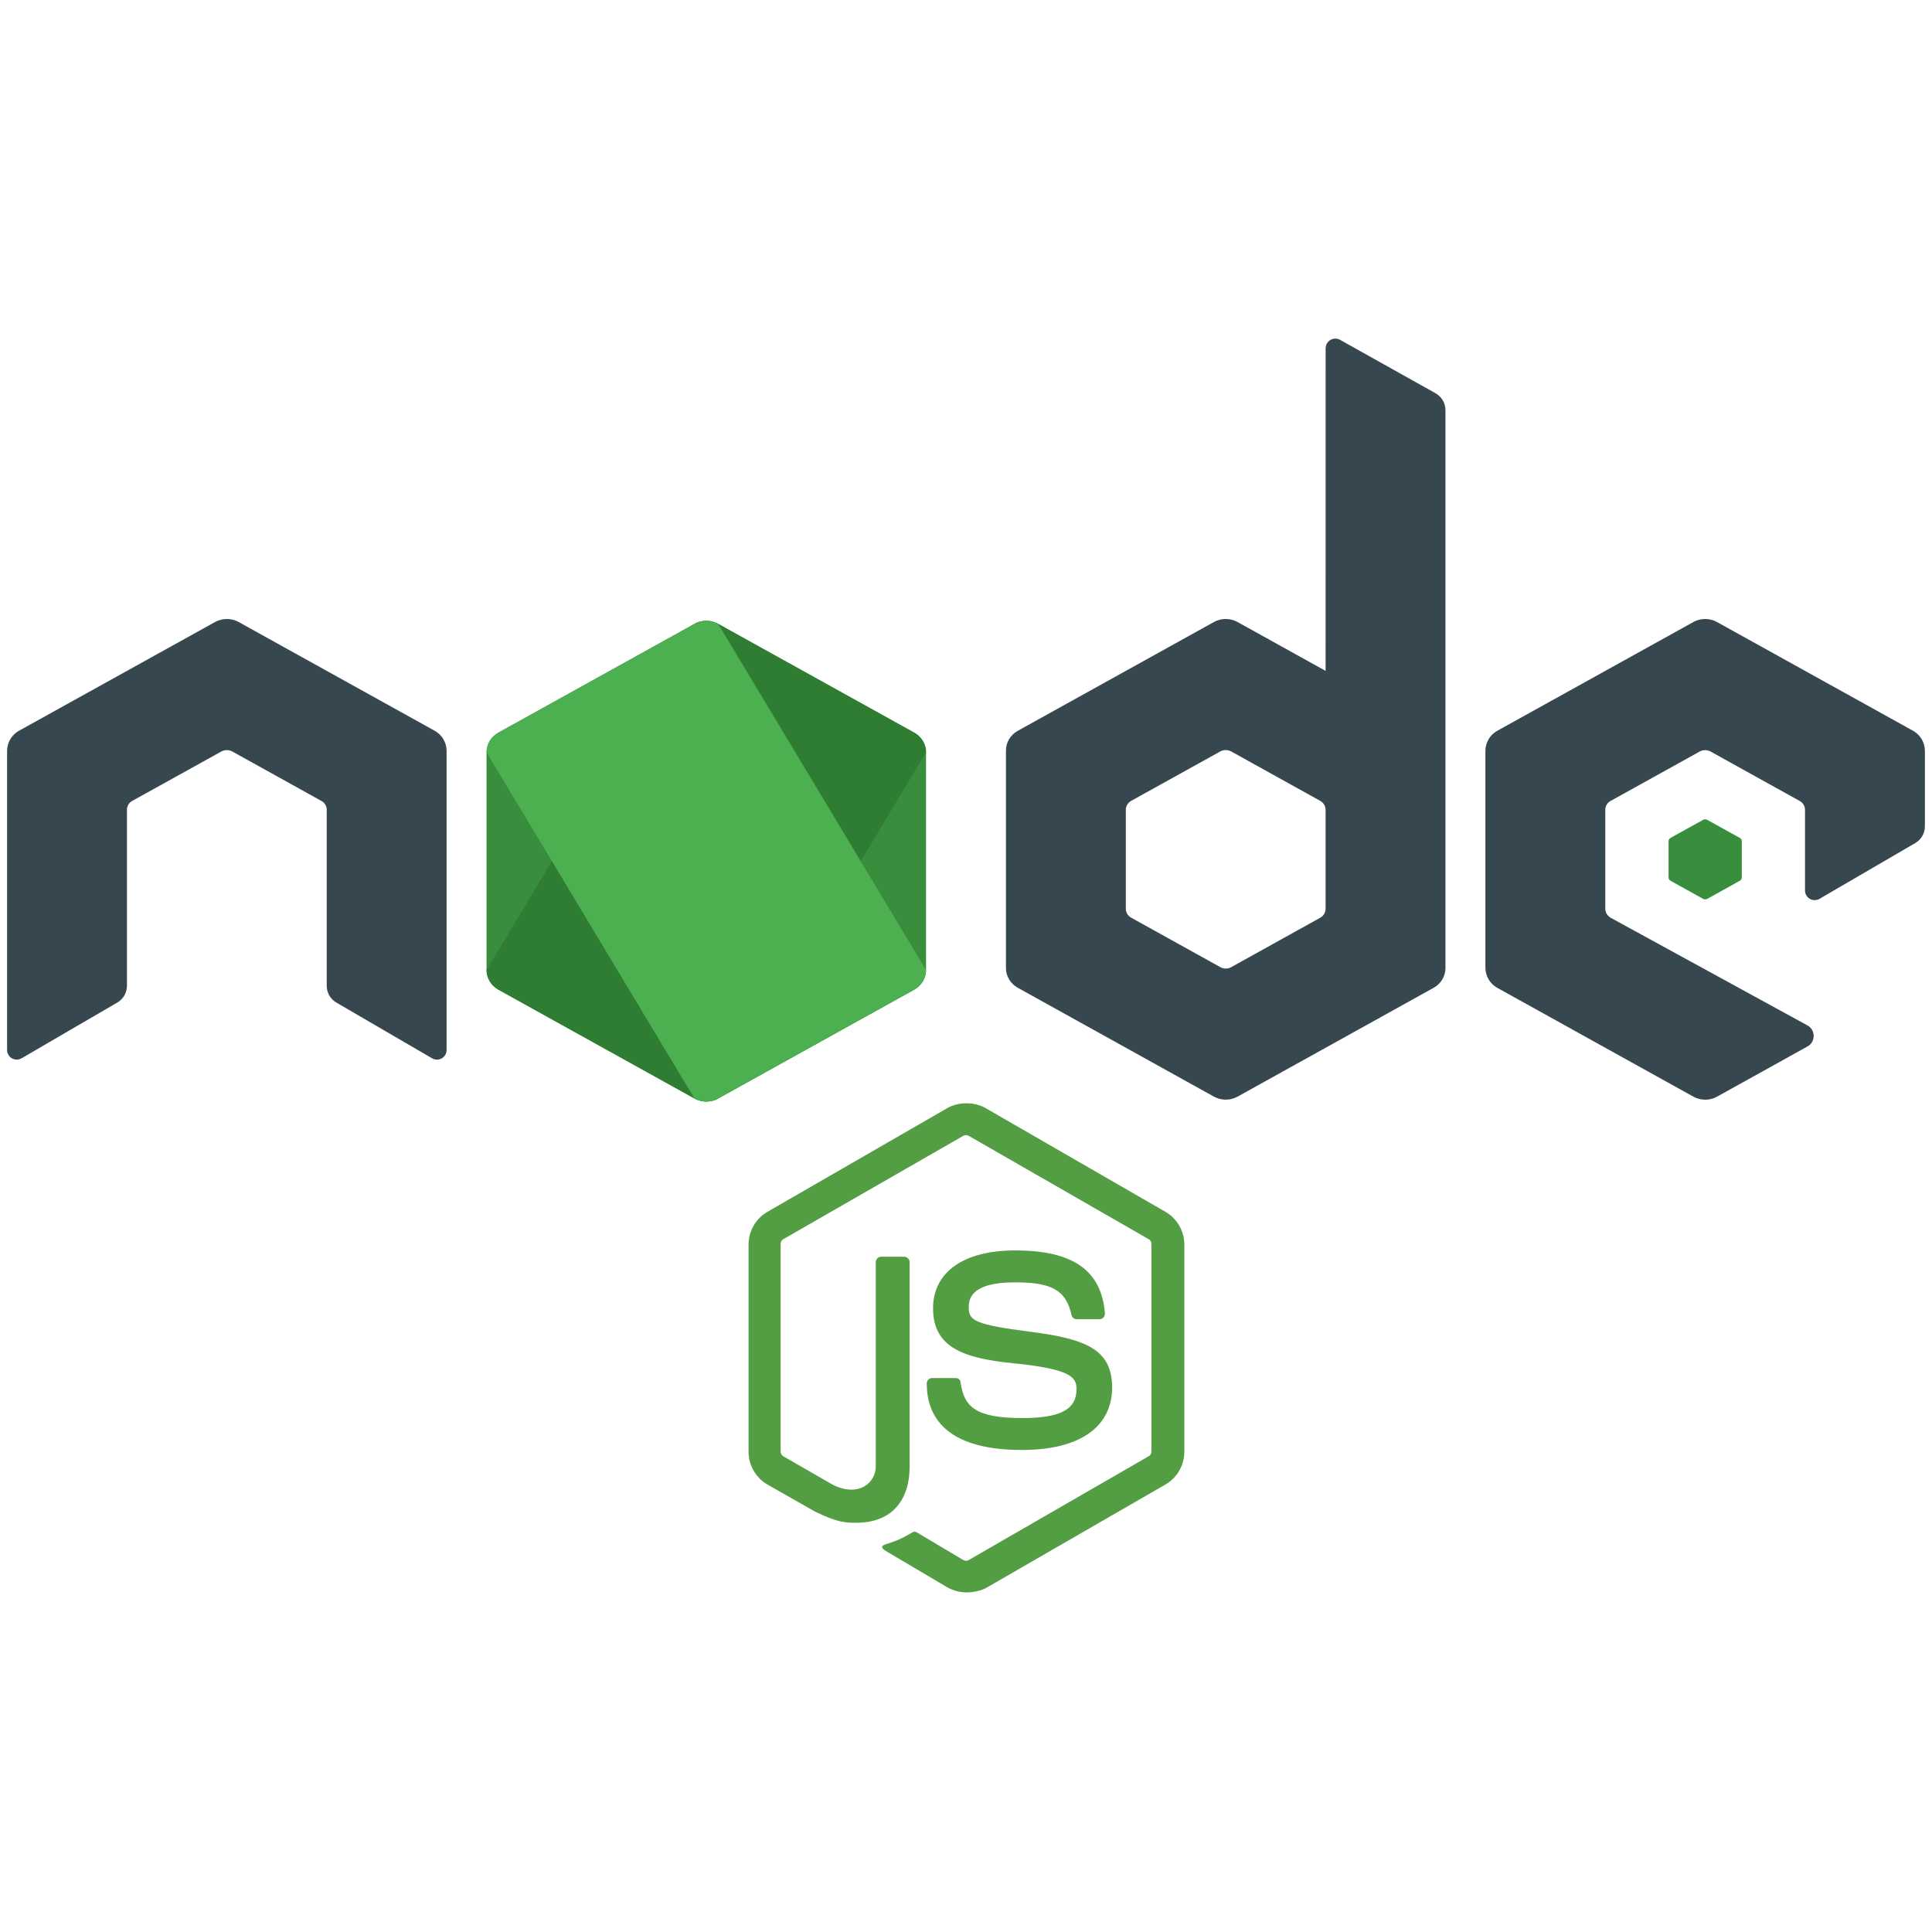 <svg xmlns="http://www.w3.org/2000/svg" xmlns:xlink="http://www.w3.org/1999/xlink" width="500" zoomAndPan="magnify" viewBox="0 0 375 375" height="500" preserveAspectRatio="xMidYMid meet" version="1.0"><defs><clipPath id="036481d3a9"><path d="M 195 65.723 L 281 65.723 L 281 214 L 195 214 Z M 195 65.723 " clip-rule="nonzero"/></clipPath><clipPath id="7000b08786"><path d="M 145.211 214 L 229.961 214 L 229.961 309.098 L 145.211 309.098 Z M 145.211 214 " clip-rule="nonzero"/></clipPath></defs><path fill="#388e3c" d="M 134.797 121.094 L 96.742 142.203 C 95.312 142.988 94.438 144.449 94.438 146.027 L 94.438 188.27 C 94.438 189.848 95.312 191.301 96.742 192.094 L 134.805 213.219 C 136.223 214.004 137.984 214.004 139.402 213.219 L 177.457 192.094 C 178.867 191.301 179.746 189.848 179.746 188.27 L 179.746 146.027 C 179.746 144.449 178.867 142.996 177.441 142.203 L 139.395 121.094 C 138.68 120.699 137.883 120.504 137.09 120.504 C 136.293 120.504 135.5 120.699 134.789 121.094 M 330.594 159.121 L 324.246 162.637 C 324.008 162.766 323.867 163.008 323.867 163.273 L 323.867 170.316 C 323.867 170.582 324.016 170.82 324.246 170.953 L 330.594 174.477 C 330.832 174.609 331.121 174.609 331.359 174.477 L 337.703 170.953 C 337.938 170.82 338.082 170.582 338.082 170.316 L 338.082 163.273 C 338.082 163.008 337.938 162.766 337.695 162.637 L 331.352 159.121 C 331.234 159.051 331.105 159.02 330.973 159.02 C 330.84 159.02 330.707 159.051 330.594 159.121 " fill-opacity="1" fill-rule="nonzero"/><g clip-path="url(#036481d3a9)"><path fill="#37474f" d="M 278.633 76.328 L 260.105 65.961 C 259.523 65.637 258.809 65.645 258.234 65.984 C 257.66 66.328 257.305 66.941 257.305 67.609 L 257.297 130.215 L 240.211 120.738 C 239.5 120.34 238.699 120.145 237.91 120.145 C 237.117 120.145 236.32 120.34 235.605 120.738 L 235.613 120.738 L 197.559 141.844 C 196.133 142.629 195.254 144.094 195.254 145.664 L 195.254 187.902 C 195.254 189.48 196.133 190.938 197.559 191.73 L 235.621 212.852 C 237.039 213.637 238.801 213.637 240.219 212.852 L 278.273 191.73 C 279.688 190.945 280.562 189.48 280.562 187.902 L 280.562 79.621 C 280.562 78.254 279.816 76.996 278.633 76.328 Z M 256.258 178.129 L 238.965 187.73 C 238.32 188.09 237.52 188.09 236.879 187.73 L 219.574 178.129 C 218.918 177.773 218.52 177.105 218.52 176.391 L 218.52 157.184 C 218.52 156.469 218.918 155.809 219.566 155.441 L 236.871 145.848 L 236.863 145.848 C 237.188 145.672 237.543 145.586 237.91 145.586 C 238.273 145.586 238.629 145.68 238.957 145.848 L 256.25 155.441 C 256.902 155.809 257.297 156.477 257.297 157.191 L 257.297 176.398 C 257.297 177.105 256.902 177.773 256.258 178.129 Z M 256.258 178.129 " fill-opacity="1" fill-rule="nonzero"/></g><path fill="#2e7d32" d="M 134.797 121.094 L 94.438 188.27 C 94.438 189.848 95.312 191.301 96.742 192.094 L 134.805 213.219 C 136.223 214.004 137.984 214.004 139.402 213.219 L 179.746 146.027 C 179.746 144.449 178.867 142.996 177.441 142.203 L 139.395 121.094 C 138.68 120.699 137.883 120.504 137.09 120.504 C 136.293 120.504 135.5 120.699 134.789 121.094 " fill-opacity="1" fill-rule="nonzero"/><path fill="#4caf50" d="M 134.797 121.094 L 96.742 142.203 C 95.312 142.988 94.438 144.449 94.438 146.027 L 134.797 213.219 C 136.215 214.004 137.977 214.004 139.395 213.219 L 177.449 192.094 C 178.867 191.301 179.746 189.848 179.746 188.27 L 139.395 121.094 C 138.68 120.699 137.883 120.504 137.09 120.504 C 136.293 120.504 135.5 120.699 134.789 121.094 " fill-opacity="1" fill-rule="nonzero"/><path fill="#37474f" d="M 371.324 141.844 L 333.273 120.738 C 332.562 120.34 331.762 120.145 330.973 120.145 C 330.18 120.145 329.383 120.34 328.668 120.738 L 328.676 120.738 L 290.621 141.844 C 289.203 142.629 288.316 144.125 288.316 145.758 L 288.316 187.824 C 288.316 189.449 289.203 190.953 290.621 191.738 L 328.684 212.859 C 330.109 213.652 331.855 213.652 333.281 212.859 L 350.832 203.117 C 352.438 202.227 352.43 199.914 350.816 199.027 L 312.629 178.137 C 311.988 177.773 311.582 177.098 311.582 176.367 L 311.582 157.191 C 311.582 156.477 311.973 155.816 312.594 155.473 L 329.926 145.863 L 329.918 145.863 C 330.242 145.688 330.598 145.602 330.965 145.602 C 331.328 145.602 331.684 145.695 332.012 145.863 L 349.344 155.48 C 349.965 155.824 350.352 156.484 350.352 157.199 L 350.352 172.844 C 350.352 173.512 350.707 174.133 351.289 174.469 C 351.871 174.797 352.586 174.797 353.168 174.461 L 371.766 163.629 C 372.914 162.961 373.625 161.727 373.625 160.387 L 373.625 145.77 C 373.625 144.133 372.742 142.629 371.324 141.844 Z M 84.379 141.844 L 46.332 120.738 C 45.617 120.34 44.82 120.145 44.027 120.145 C 43.238 120.145 42.438 120.34 41.727 120.738 L 41.734 120.738 L 3.676 141.844 C 2.258 142.629 1.375 144.125 1.375 145.758 L 1.375 203.797 C 1.375 204.465 1.73 205.086 2.312 205.422 C 2.895 205.746 3.609 205.746 4.191 205.414 L 22.785 194.582 C 23.934 193.914 24.641 192.676 24.641 191.34 L 24.641 157.184 C 24.641 156.469 25.027 155.809 25.648 155.465 L 42.98 145.855 C 43.309 145.68 43.664 145.594 44.027 145.594 C 44.395 145.594 44.75 145.688 45.074 145.855 L 62.406 155.473 C 63.027 155.816 63.418 156.477 63.418 157.191 L 63.418 191.348 C 63.418 192.684 64.121 193.922 65.277 194.59 L 83.875 205.422 C 84.457 205.754 85.168 205.754 85.75 205.43 C 86.324 205.086 86.684 204.465 86.684 203.797 L 86.684 145.762 C 86.684 144.133 85.797 142.629 84.379 141.844 Z M 84.379 141.844 " fill-opacity="1" fill-rule="nonzero"/><g clip-path="url(#7000b08786)"><path fill="#539e43" d="M 187.586 309.082 C 186.273 309.082 185.047 308.734 183.91 308.125 L 172.262 301.234 C 170.512 300.277 171.387 299.926 171.914 299.754 C 174.277 298.965 174.715 298.793 177.168 297.395 C 177.43 297.223 177.781 297.309 178.043 297.484 L 186.973 302.805 C 187.324 302.977 187.762 302.977 188.027 302.805 L 222.961 282.656 C 223.312 282.484 223.488 282.133 223.488 281.695 L 223.488 241.488 C 223.488 241.051 223.312 240.703 222.961 240.527 L 188.027 220.465 C 187.676 220.293 187.238 220.293 186.973 220.465 L 152.035 240.527 C 151.684 240.703 151.512 241.137 151.512 241.488 L 151.512 281.695 C 151.512 282.047 151.684 282.484 152.035 282.656 L 161.578 288.152 C 166.746 290.766 169.984 287.715 169.984 284.664 L 169.984 244.977 C 169.984 244.453 170.426 243.93 171.035 243.93 L 175.504 243.93 C 176.027 243.93 176.555 244.367 176.555 244.977 L 176.555 284.664 C 176.555 291.555 172.789 295.566 166.219 295.566 C 164.207 295.566 162.629 295.566 158.164 293.383 L 148.969 288.152 C 146.695 286.844 145.293 284.402 145.293 281.785 L 145.293 241.574 C 145.293 238.957 146.695 236.516 148.969 235.207 L 183.91 215.059 C 186.098 213.84 189.078 213.84 191.266 215.059 L 226.203 235.207 C 228.48 236.516 229.879 238.957 229.879 241.574 L 229.879 281.785 C 229.879 284.402 228.48 286.844 226.203 288.148 L 191.266 308.301 C 190.129 308.824 188.812 309.082 187.586 309.082 Z M 198.359 281.438 C 183.035 281.438 179.883 274.457 179.883 268.523 C 179.883 268 180.316 267.477 180.934 267.477 L 185.484 267.477 C 186.012 267.477 186.445 267.828 186.445 268.352 C 187.148 272.973 189.164 275.242 198.445 275.242 C 205.801 275.242 208.953 273.582 208.953 269.66 C 208.953 267.391 208.074 265.734 196.605 264.602 C 187.062 263.641 181.105 261.547 181.105 253.961 C 181.105 246.895 187.062 242.707 197.043 242.707 C 208.25 242.707 213.77 246.547 214.469 254.918 C 214.469 255.184 214.379 255.441 214.207 255.703 C 214.031 255.879 213.77 256.055 213.504 256.055 L 208.953 256.055 C 208.516 256.055 208.074 255.703 207.988 255.266 C 206.938 250.473 204.223 248.902 197.043 248.902 C 188.988 248.902 188.027 251.691 188.027 253.785 C 188.027 256.312 189.164 257.102 200.02 258.496 C 210.793 259.891 215.871 261.895 215.871 269.398 C 215.781 277.07 209.477 281.438 198.359 281.438 Z M 198.359 281.438 " fill-opacity="1" fill-rule="nonzero"/></g></svg>